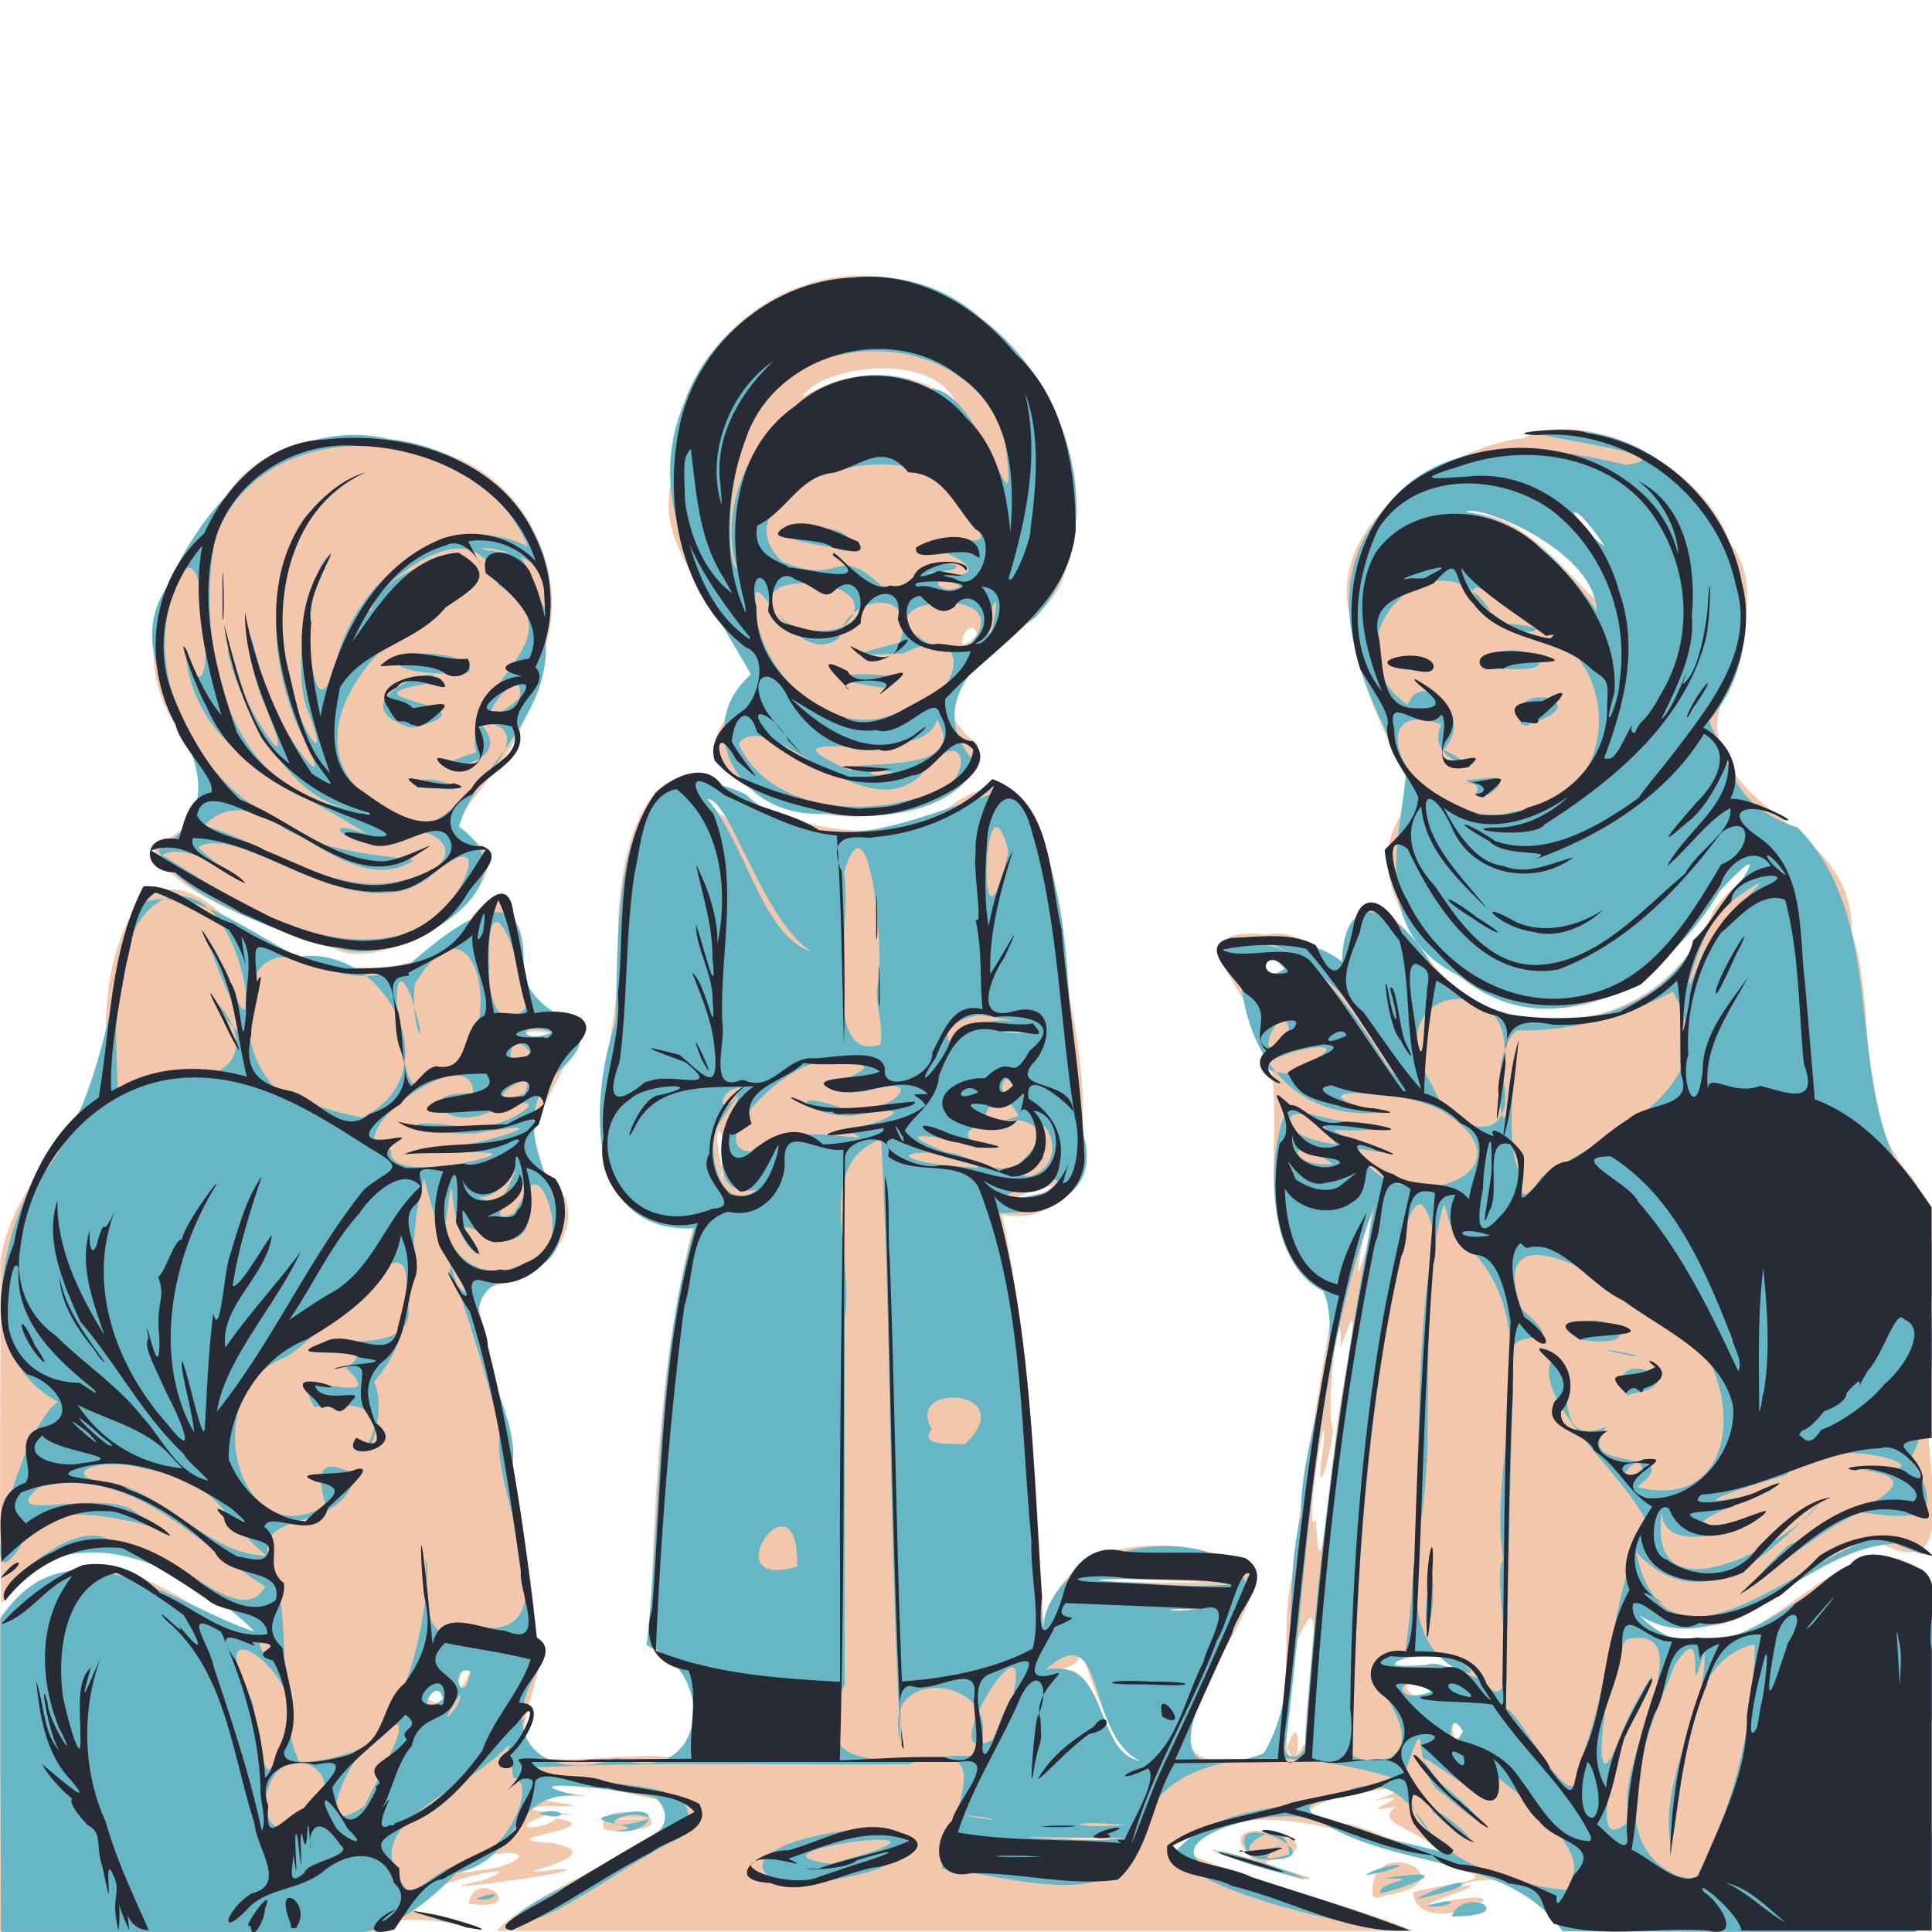 <svg xmlns="http://www.w3.org/2000/svg" viewBox="0 0 52.917 52.916" height="199.997" width="200"><path d="M-1541.797 1286.863v-4.295c1.754-2.24 4.142-1.287 5.965.198 1.435.725 1.526-.367-.06-.508-1.664-1.533-4.402-2.331-5.879-.048-.063-3.124-.01-6.248-.027-9.372.324-2.43 2.829-3.944 2.885-6.353 0-2.193.935-5.42 3.405-2.966 1.93 1.299 5.196 2.123 6.684-.221 2.062-1.784.432 3.806 2.96 2.817-.113 1.638-2.681 3.63-.455 4.948.517 1.81-1.9 2.467-2.488 2.582a62.165 62.165 0 0 1 1.704 9.475c.304.897-.402 1.803-.357 2.805-.352.967 2.816.304 3.92.479 1.194-.096.896-2.821-.476-2.989.136-3.829.238-7.801 1.202-11.567-4.224-.048-1.843-5.104-2.053-7.646-.107-1.74.5-5.933 2.994-4.277 1.808 1.006 4.012 1.591 5.946.548 2.945-2.39 3.186 3.103 3.411 5.095.45 2.221 1.019 6.447-1.844 5.981.776 3.765.944 7.612 1.151 11.442.28-2.907 4.012-2.713 5.799-1.728.02 1.595-2.848 4.45-1.461 5.149 3.24.93 1.871-3.113 2.494-5.08.222-2.52.736-5.04 1.099-7.513-2.763-1.484-.948-4.987-2.008-7.283-.378-1.073-2.327-2.937.198-2.663 1.34-.331 2.154 2.114 2.302-.284 1.201-1.733 2.286 2.48 4.1 2.378 2.318.776 4.766-.371 5.734-2.565.21-.827 2.539-1.914.752-1.518-1.296 2.192-3.334 4.762-6.25 3.798-2.204-.632-4.619-3.618-2.583-5.551-.74-1.628-1.583-3.051-1.786-4.88-.817-3.101 3.524-4.922 4.74-4.967 1.562-.922 4.944.715 5.64 2.836 1.39 1.776-.667 4.3-.286 5.387.439 2.187 3.676 2.512 3.639 5.306.73 2.184.012 4.976 1.662 6.714 1.04 1.706.249 3.978.502 5.927-.402 1.523 1.08 5.403-1.43 4.064-2.07.18-3.258 2.812-5.556 2.237-.735-.5-1.857-.663-.524.205 2.727 1.34 4.223-2.311 6.64-1.988 1.594.44.617 2.471.866 3.717v6.467c-3.382-.038-6.765.077-10.145-.058-.57-.95-1.627-1.696-2.834-1.137 1.584-.285-2.134.797-.143.367 2.415-.436-.955 1.17-1.055-.224 1.359-.359 2.706-.269.627-.838-2.332-.783-4.893-1.904-7.201-.405 2.087.988 4.444 1.425 6.602 2.303h-25.128c1.279-1.359 4.887-2.307 4.91-3.538-1.154-.072-3.107-.854-3.796-.421 1.044.3 2.165.27.433.265-1.372.1 1.904.306-.177.27-1.57.162 2.133.244-.01.245-1.198.444-.08.424.283.1 1.625.261-2.147.58-.131.665 1.955.377-1.969.988.174.724 1.48-.027-4.483.785-2.09.311 2.245-.83-4.292.64-.986 1.014 2.552.874-1.373-.58-1.96.441-3.403-.156-6.837-.029-10.253-.07 0-1.435.01-2.872.01-4.306zm13.048 2.65c1.242-.121 1.722-.69.201-.402-.193.244-1.122.6-.2.401zm26.337-.521c-.514-.634-1.84-.772-1.135-1.248-1.511.328.952-.465-.624-.147 2.544-.86-4.275.26-.683.641.698.17 1.95.802 2.442.754zm-9.278-.363c-2.447-.017 1.322.09 0 0zm-1.756-.07c-1.413-.038-.517.079.316.022zm2.875-2.042c-.982-.533-1.702-3.4-1.693-3.255.473 1.188-2.406.587-.134.786.736.294 1.05 2.703 1.827 2.469zm4.511-.505c-.037-1.153.697-5.08-.28-2.634.036.365-.683 4.274.28 2.634zm-.483.12c.418-1.312.345 1.106 0 0zm4.802-.425c-.343-.864-.384.683 0 0zm-27.884-1.083c-1.169-.176 0 .715 0 0zm26.99-.024c-.993-.618-.705.385.028.091zm-26.286-.561c-.336-.321-.522 1.193 0 0zm27.372-.038c-.824-.807-3.788 0-1.16-.129.164-.179 1.206.38 1.16.129zm-7.493-1.639c-1.993-.044.269.104 0 0zm-.634-.779c-1.008-.085-3.565-.054-1.146.023.72.03 3.16.02 1.146-.023zm4.442-3.852c.036-.919.958-4.901.146-2.529.04-1.946-.454 1.65-.207 2.224-.105 1.01-.538 2.191-.259.405.116-1.673-.572 2.706-.209 2.066.105 2.643.42-1.67.53-2.166zm.89-5.37c.366-2.651-.76 2.56 0-.001zm-8.927-1.402c1.235-.64-2.109.554 0 0zm-8.698-.567c.079-1.449-.414-1.516-.06-.13l-.031.315zm-4.722-3.802c-.965-.245-1.003.278 0 0zm12.899-.064c-1.22-.033-.205.074.329.026zm7.167-1.72c-.91-.88-.656.55 0 0zm.887-.144c-.99-.836-.46-.132.166.174zm-1.627-.354c1-.342-2.2.038.013.066l.035-.022zm-14.435-3.492c-.59-1.077-1.433-1.416-.272-.224.246.027.489.888.272.224zm23.651-6.163c-.308-1.367-3.537-2.893-3.678-2.303 1.624-.219 2.95 1.677 3.678 2.303zm.303-1.41c-.53-.872-1.532-1.613-.39-.375l.185.28zm-31.128 37.177c.185-1.083 1.78.237 0 0zm24.764-.205c-.153-1.864 2.833-.421.321-.02l-.198.071zm-1.927-.464c-1.21-.299-4.046-1.261-1.36-.556-1.557-1.508 3.018-.446.37.068-.177.118 1.85.513.99.488zm-19.13-1.375c-.302-1.013 2.829-.058.352.069zm.787-.267c1.333-.086-1.977.01 0 0zm-8.16-23.855c-1.638-.597-4.484-1.348-4.997-2.847 1.498-.362 1.814-2.17.562-3.374-1.307-2.224.082-4.446 1.468-6.185 1.324-2.02 4.258-1.871 6.233-1.06 2.244.887 3.38 3.72 2.225 5.876 0 1.745-1.463 3.03-2.308 4.363 3.06.764-1.642 4.126-3.182 3.227zm13.91-3.62c-1.653-.072-5.171-1.489-2.534-3.196.355-2.115-2.839-3.54-2.125-6.11-.182-3.066 2.618-5.824 5.692-5.475 3.64.376 6.301 4.65 5.057 8.088-.37 1.845-4.735 3.044-2.386 4.71.218 1.68-2.546 2.071-3.704 1.983zm3.687-4.969c-.197-.727-.832.845 0 0zm-.555-6.302c-.604-1.524-3.792-1.063-4.244-.193 1.319-.864 3.125-.862 4.244.193z" style="fill:#f3c7ab;stroke-width:1" transform="translate(1541.807 -1238.277)"/><path d="M-1541.797 1286.886v-4.272c1.857-2.856 4.874-.307 6.96.351-1.195-1.234-4.303-3.206-6.296-1.51-1.62 1.538 1.25-2.08 2.503-.866 1.367-.212 3.356 2.456 4.087 1.142-1.905-1.181-3.716-3.397-6.21-2.711-1.282 1.113 2.18-.185 2.838.855 1.945.966-2.743-1.237-3.327.752-1.306 1.96-.062-3.227 1.024-3.955-2.082-1.118-1.731-3.808-.813-5.767 2.037-2.136 2.15-5.23 2.995-7.869 2.48-.887 4.7 3.05 7.421 1.677 1.23-1.093 3.301-2.696 3.137.138.27 1.585 2.663 1.243.946 2.794-2.2 1.946 2.118 4.75-1.306 5.637-2.116.571.336 3.444.07 5.11.237 1.88.705 3.83.674 5.678-1.127 1.803.187 3.067 2.2 2.36 2.36.852 2.828-2.292.797-3.092.418-3.807.239-7.71 1.312-11.422-3.084.175-2.842-3.632-2.165-5.634.117-2.338-.288-8.043 3.564-6.25 2.33 2.112 4.803.462 7.211-.125 2.06 2.31 1.416 6.27 1.98 9.256.662 1.853-.954 2.371-2.332 2.341 1.076 3.673 1.01 7.614 1.287 11.426.112-2.566 5.192-3.1 5.649-1.049-.537 1.712-3.545 5.762.392 4.425 1.103-1.8.476-4.4 1.028-6.531-.05-1.986 1.239-4.608.611-6.135-1.727-.845-1.484-4.186-.966-5.014.894.32 3.74.692 1.255.599.435.404 2.22.778.673.508.748 2.07 5.08.768 2.382-.965-.974-.714-4.7-.757-1.742-.019-2.386.219-3.64-1.499-3.867-3.597-1.67-1.768 1.958-1.306 2.773-.527.07-2.453 1.973-1.096 2.519.256 2.083 2.078 5.953 1.74 7.276-1.003.765-.809 2.336-3.087.547-1.191-1.424 2.457-4.548 4.438-7.127 2.322-2.43-1.195-1.652-3.585-1.456-5.567-1.075-2.176-2.541-4.911-.654-7.134 1.524-2.196 4.421-1.847 6.672-1.297 2.232-.315-4.941-1.012-1.547-.935 3.716.04 6.32 5.021 3.825 7.947.682 1.538.745 2.34 2.427 2.92 2.811 2.87.896 7.67 3.646 10.593-.166 2.212.43 4.747-.544 6.685 1.094 1.775-.01 1.667-1.365 1.477-1.015.329-4.171 3.057-2.03.93 1.894-.99 4.262-1.843 1.962-2.1 3.21.171-1.123-1.207-1.97.146-.85.239-3.213.998-1.056.573 2.603-.75-3.33 1.124-.397.746 2.015-.59-1.979 1.357-1.957-.327-.497 3.133 3.534.846 4.311-.213-1.351 1.371-3.223 3.26-5.03 1.33.868 4.01 4.583.03 6.687-.413.958.07 2.001.898.438.19-2.481.056-4.67 3.415-7.036 1.958 2.187 2.204 4.505-1.099 6.678-1.558 2.64.998.782 4.915 1.317 7.178.046 1.616.517 3.688-1.677 3.065l-8.412-.03c-1.517-2.12-4.536-1.683-6.584-2.98-1.413-.67-5.58.814-2.286 1.446 1.083.383 4.37 1.167 4.026 1.518-1.898-.376-4.786-1.008-5.847-2.063 1.442-1.78 4.194-1.045 6.01-2.13-1.669-.53-5.662-1.224-6.787 1.148-.211 2.824-3.718 1.506-5.53 1.346.077-1.29 1.767-3.737-.926-2.859-3.431.034-6.865-.082-10.293.093 1.08.724 5.317-.01 4.014 1.94-1.315.576-3.98 2.713-4.517 2.19.94-1.05 5.227-1.978 3.868-3.309-1.015-.257-4.176-.55-2.188-.066-1.86-.03-1.492 1.756-3.252 2.125-1.032 1.073-2.226 1.928-3.767 1.621h-8.713c-.01-1.435-.013-2.873-.02-4.307zm43.072 2.76c.387-1.095-2.664-3.071-2.074-2.713.217 1.665-3.256-1.915-1.536.204 1 .76 1.545 1.578.088.295-.979-.52-.365-2.692-1.03-.732-.11 2.35 2.711 3.187 4.397 3.348zm-3.187-1.2c-1.44-1.105-.242-.525.38.19zm-27.526.968c1.52-.134 2.41-2.362 1.677-2.452.012-.676-.43-.661.323-1.64-.514 1.909-5.064 2.552-3.192 4.746.459-.1.762-.494 1.192-.654zm34.096.281c1.04-1.962 1.56-4.18 1.601-6.38-2.089.459-1.868 3.703-2.3 5.531-.35-1.852 1.006-3.708.919-5.33-.576 1.906.169-1.16-.811.362-.666 1.656-2.13 4.824.08 5.776l.27.06zm-7.001-.703c-.745-1.39-1.508-2.375-3.064-1.423-2.013.345 2.194 1.18 3.064 1.423zm5.13-1.179c-.291-1.37 2.128-5.099-.046-4.634-.605.773-1.107 5.248-.117 2.534.328-.876 1.383-2.52.45-.65-.497.751-1.492 4.115-.333 3.156l.046-.406zm-13.774.802c-.886.01-4.24-.072-1.728.038.575.026 1.156.05 1.728-.038zm-22.828-.62c2.143-.63-.134-2.514-.671-.656-.136.462.107 1.46.671.655zm22.865.271c-1.737-.16-1.644.106 0 0zm-20.877-.524c.497-1.004 1.869-3.396 0-1.56-.454.404-1.477 2.583 0 1.56zm17.007.315c-1.624-.202.986.21 0 0zm16.349-1.684c.795-2.108.834-4.487 1.744-6.46-.73-1.4-3.192-3.361-2.546-4.457.675.415-.098 2.536 1.461 1.903-1.01 1.374 2.375.472.847 1.646 3.481.886 2.832-4.742-.076-4.943-.886-.987-4.09-2.638-3.087.07 1.597 1.403-.744.129-.223 1.663-.097 3.09-.16 6.181-.208 9.272.542.244 2.031 3.67 2.088 1.306zm1.177-10.007c-.53-1.238 2.077-.24.182.088l-.136.045zm.184-.953c-1.825-.382.703.046 0 0zm-1.649-.587c.407-1.045 2.503.405.37.163l-.135-.018zm-35.457 11.425c1.706-1.422-2.4-4.635-.692-1.391.126.306.305 2.948.692 1.39zm23.645.265c-1.548-.771-.897-4.017-2.6-2.506 1.785-.365 1.276 2.23 2.6 2.506zm-21.449-.29c1.714-1.022 2.046-5.033 1.867-5.252.028 1.057-.118 2.569 1.238 1.848 3.053.554.485-3.697.803-5.31-.466-2.19-1.756-5.577-2.073-6.962-.58 1.877.029 4.051-1.38 5.567.408.888-.295 2.375-.15 1.673.684-1.247-1.035-1.049-1.473-.97-.88-1.31 2.161.157.87-1.065-1.284.62 1.685-.65-.668-.442-.328-.67 2.885.351 2.302-1.525.233-2.675-2.215 1.242-3.432 1.72-2.318 1.019-1.142 5.432 1.226 4.004-.222-.845-.253-1.386.814-.846-.423 1.865-3.26.654-2.149 2.875.37 1.613.033 3.833.611 4.985.548.034 1.077-.151 1.594-.3zm16.925.148c1.15-2.108-2.702-2.682-2.043-.397-.323-5.485-.246-11.001-.532-16.496-1.898.684-.714 3.24-1 4.87v10.051c-1.314 2.922 2.012 1.852 3.575 1.972zm11.335.06c1.348-.79-1.752-2.913.442-2.92.55-3.79.13-7.652.796-11.424-.642-2.659-1.174 1.907-1.342 2.784-.613 3.796-.841 7.644-.892 11.486.293.201.678.108.996.074zm-10.31-1.697c.639-2.61-2.323 2.138-.55 1.188.18-.397.307-.82.55-1.188zm8.009 1.36c.307-4.974.985-9.92 1.903-14.817-1.745 4.711-1.8 9.813-2.435 14.74-.146.456.448.502.532.077zm4.325-.396c-.465-.816-.414.847 0 0zm-27.53-.74c.35-.928-.79 1.13 0 0zm-.41-.143c-.142-.782-.888.663 0 0zm29.046-3.816c-.457-2.716 1.207-6.172-.786-8.387-1.055-.494-.644-2.42-1.053-.47-.323 1.908-.179 5.516-.268 6.283-.057 2.094-1.182 5.098 1.453 5.819 1.358 1.667.258-2.983.654-3.245zm-2.085.93c.059-2.563.351.962-.036.81v-.324l.033-.486zm.097 2.683c-.855-.717-1.196.43 0 0zm-26.303-.566c-.64-.188-.192 1.129 0 0zm27.285-.133c-.961-.778-3.319.249-.924-.058.081-.096 1.432.534.924.058zm-32.758-.534c-.554-.75-.214.657 0 0zm25.353-1.02c-.738-.063-1.178.096 0 0zm.983-.697c-1.086-.21-5.787-.167-2.477-.026.824.053 1.654.12 2.477.026zm-11.912-.482c.041-2.79-2.395.71 0 0zm-14.542-.298c-1.35-1.133-1.182-1.995-3.374-2.386-1.211-.376-2.627.236-.607.456 1.435.467 2.56 1.927 3.981 1.93zm37.682-2.37c-.097-.64-1.043.794 0 0zm-18.551-.68c1.588-1.51-1.689-1.73-.899-.411-.42.503.702.376.899.41zm-13.677-4.156c-.356-1.27-.755-.502 0 0zm1.403-.715c2.134-.101.094-4.217.27-1.06-.555 1.068-2.561-1.063-1.24.748-1.102-.346-.63-3.313-.976-.883.06.943 1.066 1.605 1.946 1.195zm-.068-1.466c1.243-2.06-1.32.638 0 0zm28.132-.987c1.752-1.13 5.18-2.418 3.6-5.07-1.368.71-2.848 1.093-4.265 1.06-.877.595-.317 4.002-.2 1.44.426-2.21-.352 2.01.388 2.586-.21.858.31.303.477-.017zm-28.371.432c.796-1.734-.271.872-1.09-.096.268.214.88.57 1.09.096zm14.785 0c1.575-1.064-3.235.736 0 0zm-7.889-.077c-2.42.37.7-4.512-1.135-1.674-.221.673.094 2.36 1.135 1.674zm7.512-.382c1.366-.541-.231-2.497.335-.495-.711.82-2.186.278-.412.506zm-15.677-.33c2.391-.49-.617-.239-1.143-.359 1.116.054 4.566-1 1.67-.488-1.074.135-2.777-.442-.646-.2 1.142.423 3.363-1.235.922-.363-1.199.525-2.111-.602-.419-.52-.01-1.656-4.018 1.39-2.252 1.544-.07.7 1.444.436 1.868.385zm14.219.11c-.711-.667-3.18-.4-1.052-.086l.555.051zm1.17-.164c1.766-1.681-2.067-1.186-1.367-.597 2.469.68-3.502-.796-.677.331.668.062 1.396.77 2.044.266zm8.538.06c-1.302-.954-1.243.12 0 0zm-15.94-.344c1.198-1.007 3.985.02 2.585-.598 1.08-.156 2.203-.774.288-.393-1.14.121-2.12-.778-.434-.226 1.203.445 2.71-1.042.66-.42-2.494.093 1.346-.76-.525-.784-1.2-.614-4.022 2.318-2.574 2.421zm16.035-.193c-.907-1.71-2.41-.33 0 0zm4.524-2.002c.748-2.894-3.654-2.497-1.892.39.567 1.438 2.476 1.7 1.892-.39zm-31.212 1.263c2.56-1.223.566-4.928-1.903-4.37-1.891-.38-1.55 4.022.617 4.027.42.148.851.254 1.286.343zm17.978-.049c-.465-1.107-1.716.618-.03.021zm-7.6-.784c-.843.141-.442 1.055 0 0zm-5.926.183c.508-.962-1.538.485 0 0zm-9.876-.621c1.723.576 2.706-.661 1.344-1.983-.635-1.04 1.438 2.493.474-.053-.595-1.25-.857-2.297-.03-.494.998 3.06.461-3.256-1.902-2.12-1.4.89-1.207 3.623-1.146 5.081.457.12.884-.24 1.26-.431zm23.258.404c-.332-.617-.447.62 0 0zm10.495-.284c-.572-1.888-3.63-4.391-4.366-3.53 2.291-.635 3.968 3.371 4.366 3.533zm-26.76.078c2.691.043 1.78-5.807-.124-2.565-.109 1.4.474 2.024-.11.282-.783-1.758-.17 3.382.234 2.283zm23.754-.132c3.339-1.512-2.208-.213 0 0zm-11.192-2.448c.199-.877-.233-5.424-.928-3.035.262 1.288-.708 5.214.997 4.696.117-.563-.169-1.1-.07-1.661zm-9.516 1.886c-.539-.832-.886.747 0 0zm20.782-.61c-.17-1.147-1.191 1.455 0 0zm-9.3.297c.589-1.016 3.23-.278.937-.72-.316-.038-1.214.287-.937.72zm-10.871-.258c-1.062-.338-.883.395 0 0zm12.88-.016c-1.69.013 1.269.075 0 0zm-13.613-.655c-.035-1.208-1.104-3.954-1.008-1.083-.044.559.2 1.923 1.008 1.083zm32.22-1.429c.507-1.174 2.915-2.98.535-1.3-.559.542-1.37 3.47-.536 1.3zm-11.44.362c-.784-.963-.749.574 0 0zm-12.967-.475c-1.328-.84-2.235-4.22-2.842-4.167 1.042 1.19 1.531 3.775 2.842 4.167zm5.405-2.75c-.687-2.548-.87 3.397-.08.36zm13.785-1.07c3.475-.21 3.002-5.394-.406-5.134-1.282-3.01-4.978.384-2.446 2.207.366-1.032 1.895.27.982 1.228 1.409.664-.58.329-.053-.694-2.211-.78-.974 2.186.565 2.278.419.195.916.277 1.358.116zm-1.012-.48c.42-.439-1.05-.321.491-.46.577.01-.256.738-.491.46zm1.296-2.019c-.398-1.143 2.22-.529.2.094-.018.1-.339.016-.2-.094zm-3.224-1.395c-1.416-.735 2.223.114 0 0zm2.07-.156c.901-.973 2.78.29.685.129-.198-.074-.554.143-.686-.129zm.882-1.421c-.954-1.081-1.702-.734-.277.22.687.561 1.53.313.277-.22zm2.315-.03c-.019-1.703-3.359-2.968-3.565-2.71 1.543.224 2.712 1.5 3.565 2.71zm.228-1.765c-1.066-1.603-1.172-.841 0 0zm-31.798 37.668c-1.866-.713 2.173.582.185-.033zm27.595-.149c.374-.882 1.958.013 0 0zm-.672-.273c.853-.334.863.05 0 0zm-26.045-.207c.883-.348.468.138 0 0zm25.735.01c1.49-.788 1.94-.374 0 0zm-.964-.19c-.066-.298 1.337-.378.086-.384 2.789-.418-.533.61-.086.383zm-16.284-.145c-3.055-1.345 5.934-2.499 2.556-.507-.826.284-1.699.37-2.556.507zm1.927-.835c3.328-.98-3.507-.127-.665.2l.333-.103zm11.637.447c-1.156-.25-2.765-.976-.724-.328.505.11 2.266.773.724.328zm2.307.07c.4-.315 1.58-.398.473-.095zm-3.18-.555c-.901-1.528 2.875.274.246.109l-.128-.056zm1.097-.03c-.129-1.509-2.282.553-.184-.259-.564.342-.623.518.184.26zm-18.436-.635c1.213-.136-1.529-.264.142-.474 1.25-.282.756.6-.142.474zm.949-.325c-.729-.396-1.676.411-.331.076zm-3.064-.146c.673-.245.907.257 0 0zm-5.425-23.688c-1.689-.422-4.537-1.47-4.997-2.706 3.086-2.03-1.58-4.67.274-7.27.997-2.362 3.29-4.652 6.06-3.98 2.527.24 5.048 2.642 4.246 5.32.308 2.232-1.936 3.731-2.35 5.292 2.284 1.623-1.708 3.853-3.233 3.344zm1.449-.338c1.413.232 3.255-3.58.975-1.63-1.993 1.565-5.193-1.559-6.336-.807 1.892 1.681-.02-.321-.984.207 1.833 1.13 4.024 2.676 6.345 2.23zm.529-1.615c1.935-.55.25-1.911-.874-.904-.99.04-1.776-.827-.36-.26-1.968-1.321-4.791-2.176-5.003-5.037.944 2.978.626-4.663-.36-1.503-.75 2.247.666 4.93 2.657 6.01.888 1.09 4.19 1.148 3.927 1.243-1.998 1.207-4.128-2.6-5.706-.978 1.863.56 3.671 2.116 5.719 1.43zm.646-1.584c.728-.441 3.128-2.608 1.166-2.653 1.312 1.297-2.274 1.448-.085.812-.465-1.842 2.961-3.08.61-4.587-.772-2.693-4.196.966-3.488.692.401-1.5 4.15-2 2.197-.193-2.35.887-4.81 4.29-1.567 5.74.351.191.771.297 1.167.19zm-.6-.939c.136-.489 2.116.327.468.05zm-.268-1.634c-1.924-.707 1.433-1.89.667-1.16-2.765.443 2.043.551-.356 1.194l-.186.017zm1.067-1.43c-1.9-.028-1.553-.757.068-.49.655.137 1.068.617-.068.49zm-2.49 3.698c-2.155-.122-3.612-4.3-3.412-4.402.06 1.132 2.193 4.406.988 1.553-.454-.973-.741-3.318-.155-1.07.024 1.156 2.478 4.388 1.123 1.803-1.064-2.3-1.055-5.887 1.629-7.011-2.077 1.146-2.47 3.56-1.877 5.687.063 1.034 1.24 2.732.432.685-.444-1.232.175-4.034.616-4.157-.939.886-.462 5.686.25 2.664.641-2.176 3.08-4 5.19-2.925-1.357-3.379-7.22-3.886-8.563-.236-.535 2.833.273 7.08 3.778 7.41zm-3.577-5.822c.034-1.83.016 1.87 0 0zm8.13 2.81c.232-1.39-1.874 1.533 0 0zm.7-2.62c.643-1.774-3.486-1.578-.841-1.362.372-.01.873 2.005.842 1.361zm7.733 5.764c-2.43.212-3.75-2.38-2.087-3.806-1.316-2.256-2.997-4.752-1.82-7.453 1.091-3.175 5.598-4.643 8.15-2.265 2.389 1.766 3.631 5.799 1.45 8.16-1.417.913-3.142 2.39-1.608 4.005-.618 1.382-2.763 1.568-4.085 1.36zm2.406-.413c1.719-.032 1.574-2.435.144-.624-1.622 1.507-4.158-1.957-4.98-.87.785 1.753 3.21 1.994 4.836 1.494zm-1.713-.728c-.462-.43 3.353.229 2.306-1.434-.26 1.45-5.438.031-2.306 1.434zm1.102.01c-.957-.141-.658.24 0 0zm.172-1.65c1.745-.175 2.18-2.615.104-1.598-1.522.062-1.378.036-.084-.298.522-1.585-1.473-1.29-1.67-.122-1.37 1.04-2.63-3.012-2.214-.343.38 1.597 2.185 3.166 3.864 2.36zm-.379-.651c-2.038-.278-1.085-.5.402-.301zm2.338-1.21c1.544-1.839-3.823-1.17-.864.108l.431.06zm.587-.386c.421-1.986-.5.615-.043.053zm-4.059-.1c1.559-1.462-3.57-1.657-1.516-.063.465.221 1.037.275 1.516.064zm-2.922-1.573c-.905-2.888 2.374-6.48 5.287-4.929 1.436-.01 2.46 4.66 2.053 1.482-.757-3.092-5.65-3.403-6.923-.527-.687.994-.751 3.87-.417 3.974zm6.126.477c-1.012-.501-.641.372 0 0zm-1.376-.183c.877-.776 2.126-.242.389-.184 2.212.318.879-.61-.094-.713 1.19-.503 2.373.426 1.037-1.152-1.132-2.393-6.832-.42-4.867 1.549 1.659.732 1.468-.525 2.724.67a.85.85 0 0 0 .812-.17zm-2.209-.889c-3.23-.477 1.281-.96.41.114l-.41-.113z" style="fill:#66b6c6;stroke-width:1" transform="translate(1541.807 -1238.277)"/><path d="M-1538.569 1291.12c-.242-1.015.165-.966-.213-1.638-.174-.097.129 1.59-.217-.064-.215-.652.033-.912-.416-1.162-.136-.137-.599-.674-.381-.73.088.172-.616-.464-.848-.914-.105-.12 1.662 1.462.756.396-.675-.715-.828-1.756-.93-2.696.225.638.196 1.504.684 1.962-.315-.27-.63-2.308-.368-1.355.02.535.933 1.891.315.69-.55-1.348-.587-2.991.365-4.17-.75.29-1.21 1.12-1.953 1.323.547-.61 1.39-1.274 2.238-1.619.826-.123 1.559.17 2.118.77.97.403 1.819 1.28 2.94 1.124-.05-.71-1.198-.52-1.67-.964a20.909 20.909 0 0 0-2.308-1.393c-1.275-.136-2.441.452-3.208 1.44-.265-.35.81-1.136 1.313-1.333 1.373-.839 2.938-.051 4.054.853.556.39 1.41.946 2.044.462.222-.942-1.286-.542-1.672-1.32-1.346-1.362-3.415-2.403-5.305-1.624-.388.458-.01.648.126.848 1.128-.888 2.66-.606 3.77.148.76.623-1.047-.566-1.535-.482-1.141-.1-2.139.608-2.905 1.384.06-.783-.3-1.841.662-2.164.297-.336-.416-1.32.509-1.532 1.04-.258.257-1.277-.458-1.438-.99-.903-.82-2.445-.363-3.583.277-1.545.983-3.102 2.322-3.999.33-1.93.302-4.01 1.224-5.784.909-.09 1.602.776 2.454 1.015a8.73 8.73 0 0 0 3.1 1.235c1.19 0 2.608-.027 3.298-1.163.337-.49 1.132-1.51 1.284-.363.21.912.336 1.846.576 2.75.788-.157 2.043.07 1.049.982-.6.622-.703 1.337-.937 2.076-.807.604-.216 1.124.463 1.48.82 1.248-.436 3.252-1.978 2.792-.793-.236.15 1.237.12 1.785.67 2.619 1.038 5.303 1.347 7.985.715.424-.397 1.226-.487 1.79.86-.025.139 1.104-.25 1.439.435.536-.795.419-.093-.092.513-.337.993-1.758.29-.786-.937.895-1.65 2.222-2.938 2.744-.97.503-1.015.559-.289 1.223-.01 1.078.674.436 1.22.116.614-.452 1.513-.666 1.987-1.197-.116-.58.952-1.487.148-1.365-1.291.966.359-.09-.076-.486-.173-.204 1.41.069 1.92-.046.935-.01 1.869-.015 2.803-.023-.075-.774.198-1.793-.084-2.42-.934-.127-1.248-.803-.993-1.672.27-3.535.23-7.175 1.251-10.583-1.386.369-2.874-.903-2.582-2.343-.134-1.34.496-2.584.396-3.93.19-1.837-.088-3.934 1.03-5.507.466-.44 1.382-.897 1.834-.174.769.609 1.829.663 2.64 1.195 1.686.203 3.549-.152 4.747-1.398 1.655.602 1.556 2.67 1.897 4.11.178 2.046.542 4.094.622 6.138.127 1.246-1.598 2.215-2.465 1.175 1.014 3.547 1.062 7.322 1.309 10.997-.157 1.335.222 1.048.57-.047.171-.783.809-1.461 1.666-1.217 1.095.097 2.306-.075 3.333.182.85.547-.228 1.378-.36 2.056-.538 1.144-1.054 2.315-1.56 3.461.937-.01 1.872-.013 2.808-.02.403-4.243.745-8.514 1.679-12.681-1.723-.495-1.919-2.693-1.629-4.178.632-.496-.664-1.914.29-1.045.35-.033.686.639 1.436.457.51-.034 2.19.297.793.215-.61-.109-2.144-.259-.813.161.458.075 2.2.775.986.42-1.245-.558-.15.508.428.638.608.443 1.6.068 2.066.694.088-.72.725-1.712-.227-2.086-.904-.986-2.376-.573-3.53-1.042-.851.104.752.647 1.146.627 1.303.23-.546.11-.957-.069-.884-.21-1.107-.322-1.393-.898.228-.263 1.904-.712.98-.783-.453.077-2.014.33-1.361.91.685.447-.89-.133-.206-.734-.498-.485.305-1.027-.604-1.594-.265-.429-1.326-1.3-.346-1.498.745-.02 1.642-.174 2.31.208.567 1.334.803.48 1.02-.498.202-1.17 1.003-.635 1.33.156.808.94 1.69 1.875 2.91 2.228a8.76 8.76 0 0 0 3.054-.062c.713-.406 1.82-.97 2.014-1.965.692-.584 1.045-1.877 2.134-2.029-.414-.646-1.226-.08-1.384.517-.663.99-1.258 1.893-2.178 2.718-1.279.617-2.776.8-4.1.239-.738-.239-1.253-.903-1.768-1.405-.614-.66-1.059-1.6-1.153-2.512.367-.39.857-.772.925-1.434-.23-.584-.873-1.165-.861-1.94.146-.29-.386-1.001-.731-1.58-.64-1.975-.01-4.543 2.011-5.476 1.723-.922 4.003-.751 5.511.49a3.393 3.393 0 0 1 1.185 1.844c-.02-.809-.609-1.7-1.137-2.03 1.359.646 1.634 2.354 1.51 3.722.093.991-.454 2.02-.835 2.818.335-.216.942-2 .579-.951.416-.28.613-1.387.687-2.047.082-1.592.111.172-.054.823-.588 2.256-2.525 3.863-4.41 5.06-.285.414-2.41.136-1.41.083.775.026 1.517-.319 2.067-.852-.986.704-2.38 1.14-3.425.307.273.495.8 1.506 1.646 1.601.646.262 1.29-.073 1.916-.24-1.077.804-2.728.503-3.308-.754-.405-.966-1-1.263-.617-.03.339.852 1.005 1.49 1.564 2.199-.79-.796-1.709-1.621-1.812-2.809-.559.698-.194 1.58.362 2.164.645.95 1.437 2.165 2.758 2.182 1.68-.039 2.896-1.49 4.108-2.501.311-.624 1.32-1.168 1.24-1.795-.603.31-1.152 1.098-1.734 1.589.523-.989 1.795-1.702 1.672-2.919-.126.343-.56 1.33-1.146 1.739-1.02.911-.175-.036.265-.551.53-.511 1.05-1.394.222-1.896-1.029 1.69-2.844 2.812-4.672 3.454.767-.323-.788-.033-1.208-.515-1.107-.613-.723-.597.161-.001 1.377.479 2.827-.397 3.93-1.184.266-.4.675-.834 1.259-1.626.902-1.19 1.893-2.61 1.404-4.18-.505-2.476-2.928-4.338-5.456-4.129-1.167-.04.976-.263 1.384-.053 2.102.305 3.863 2.016 4.237 4.106.366 1.408-.197 2.906-1.061 3.96.692.36 1.12 1.223.739 1.953.482-.069 2.05.723 1.462.565-.689-.484-1.841-.37-.766.424 1.376.877 1.175 2.62 1.35 4.032.09 1.07.183 2.138.269 3.207 1.395.512 2.399 1.757 3.202 2.96v6.314c-1.478.157-.39.284-.24 1.076-.16.761.731 1.482-.483.945-1.888-.441-3.1 1.426-4.544 2.27 1.292-1.212 2.812-2.928 4.766-2.548.465-.377-1.022-1.042-1.584-.857-.784-.077 1.096-.283 1.431.088.892.568-.101-.921-.732-.693-1.723.07-3.197 1.167-4.918 1.27-.54.434 1.202.109 1.544-.091 1.333-.594.07.192-.594.366-.512.31-2.016.067-.807.518.412.264 2.041-.667 1.524-.216-.736.606-2.108.92-2.554-.186-.41-.322-.663 1.213-.07 1.388.788.557 1.911.535 2.487-.315.547-.57 1.305-1.303 2.019-1.386-1.023.406-1.643 1.36-2.408 2.056-.982.463-2.688.303-2.806-1.034-.363.732-.097 1.495.614 1.88-.347-.257-1.023-.574.097.218 1.558.467 3.132-.4 4.181-1.518.914-.596 2.275-.887 3.108 0-.478-.066-1.284-.657-1.997-.348-.89.227-1.507.896-2.191 1.44-.715.373-1.378.908-2.212.744-.734.459-1.427-.696-1.81-.528-.126.758 1.11 1.042 1.742.93.986.08 2.16-.27 2.693-.927.588-.365.945-.819 1.507-1.068.467-.569 1.388-.133 1.933.113.655.353.144 1.506.306 2.219v7.686h-5.211c-.062-.463-1.345-1.518-1.023-1.046.323.167 1.13 1.279.1 1.048-1.397-.11-2.875.23-4.215-.19-.475-.514-.1-.99-1.228-1.098-.668-.404-1.522-.188-2.09-.775-1.397-.125-2.698-.88-4.052-1.17-1.027.216-2.137.416-3.075.898.382.534 1.491.537 2.157.865 1.453.478 2.922.913 4.35 1.466-1.706.102-3.248-.835-4.88-1.22-.584-.342-1.872-.18-1.772-1.103.958-.726 2.285-.785 3.412-1.177 1.03-.247 2.111-.378 3.073-.821-.355-.719-1.542-.127-2.24-.305l-4.037.045c-.622.992-.687 2.41-1.558 3.188-1.293.192-2.681-.195-4.017-.176-1.008.228-1.105-.852-.528-1.44.119-.534 1.37-1.815.18-1.606h-11.699c.336.528 1.363.286 1.962.51.857.242 1.872.239 2.632.634.416.78-.861.954-1.31 1.331-1.3.651-2.52 1.577-3.827 2.134-.72-.096 1.061-.832 1.433-1.162 1.18-.716 2.362-1.427 3.579-2.08-.52-.594-1.614-.407-2.368-.658-.57.038-1.775-.575-2.002-.174-.048.574-.332 1.539-1.002 1.844-.528.265-1.49.813-1.534.832-.526.036-1.064 1.037-1.321 1.376-1.025.29-.4-.426.037-.538-1.104.764.725-.033-.04-.734-.274-.97-1.274-.876-1.924-.329-.642.52-1.444.446-2.014.958-.912.983-.692.128.026-.341 1.007-.233.128-1.261.091-1.909-.627-1.928-.784-4.21-2.443-5.59-.452-.573.78.723.32.1.735.914.725.687.182-.227-.6-.44-1.163-.832-1.844-1.158-1.404.326-1.633 2.132-1.468 3.355.035.282.536 2.217.48 1.127.01-.606-.134-1.537.29-1.881-.375 1.272-.088.51.264-.267-.51 1.377-.505 3.074.138 4.478.287 1.033.757 2.005 1.18 2.976-.778-.01-.634-1.237-.534 0-.463-.985-.185-.933-.292.027zm45.66-.19c-.48-.398-.983-.937-1.611-1.078.583.264 1.124.821 1.61 1.077zm-5.796-1.29c.835-.85-.498-.873-.936-1.473-.556-.468-.72-1.314-1.262-1.708.23.506.316 1.622-.552.9-.475-.342-1.25-1.17-1.442-1.281 1.2-.35-.773-.597-.503.41.423.956 1.145 1.666 1.985 2.259-.67-.173-1.42-1.369-1.688-1.304-.256.837.732 1.1 1.102 1.513-.151.388-.734-.284-1.073-.715-.334-.546.154-1.726-.901-1.034-.751.335-1.63.307-2.366.624 1.522.408 3.016.986 4.48 1.507.948.065 1.828.485 2.686.862-.04.638.419-.474.47-.56zm-2.57-1.432c-.632-.551-1.414-1.158-1.825-1.848.104-.16.812 1.009 1.273 1.253.073.095 1.267 1.064.551.595zm6.085 1.212c.565-1.341 1.255-2.661 1.23-4.149.094-.743.253-1.524.396-2.225-.877-.035-1.3.629-1.503 1.4-.613 1.487-.759 3.105-.993 4.682a13.842 13.842 0 0 1 1.35-5.827c-.833.275-.408.825-.603.028-.93-.134-.775 1.26-1.163 1.853-.484 1.19-.418 2.504-.642 3.755.562.271 1.315 1.047 1.825.718l.056-.127zm-38.27.143c.042-.277 1.381-.468.983-.746-.695-1.03-.913-.253-.822.102-.13-1.758-.035.67-.233-.409-.111-.118.079 1.883-.123.1-.179-.599.098 1.94-.13.378.064.273-.244 1.082.325.575zm19.805-.453c-1.41-.03-.915.06.199.025.42.01-.055-.014-.199-.025zm16.407-.622c-.014-1.833.64-3.552 1.24-5.25-.7.055-1.406-1.158-1.367.165-.103 1.285-1.178 2.591-.443 3.84.13-1.077.685-2.023 1.188-2.93.34-.337-.532 1.214-.691 1.577-.23.792-.303 1.643-.747 2.356.207.143.956 1.036.82.242zm-13.747.158c.213-.507.923-1.646.63-1.935-.695.36-.906.212-.124-.028.936-.637 1.14-1.917 1.644-2.885.108-.52.92-1.72-.038-1.457-1.246-.06-2.493-.106-3.74-.156-.475.636.827.173-.3.656-.241.583-1.134 1.655.08 1.262.223-.022-.69.564-.465 1.263.042.868 0 .364-.176 1.35-.162 1 0-1.035.085-1.387.448-.97-.085-1.53-.537-.373-.53 1.174-1.24 2.286-1.637 3.51 1.46.262 2.99.166 4.476.294-.269-.153.136-.05.102-.114zm-.815-.105c.276-.223 1.145-.302.312-.028.407.135-.575.15-.312.028zm-1.223-.256c1.23-.028.58.064-.292.026.097-.01.195-.017.292-.026zm-.32-1.327c.396-.652.944-1.022 1.507-1.391.334-.494.634.063-.123.2-.601.428-1.207 1.127-1.406 1.239l.023-.047zm3.384-1.663c-.234-1 .881.486 0 0zm-.465-.885c-1.429.022-1.054-.147.148-.073 1.179-.018 1.341.154.048.08h-.14zm.583 2.032a114.939 114.939 0 0 0 2.272-5.06c-.275-.206-.585 1.338-.897 1.826-.697 1.89-1.824 3.63-2.336 5.575.323-.778.588-1.589.961-2.341zm11.626 2.152c-.635-1.32-1.876-2.372-2.7-3.625-.519-.104-1.99-.052-1.99-.214 1.2-.111-1.089-.614-.581-.212.362.508.992 1.048 1.638 1.397.552.13 1.286.422 1.682 1.056.52.661.994 1.709 1.93 1.708zm-34.063-.233c-.508-.92-.943-1.113-.317-.024.194.274.982.658.317.024zm-2.383-1.099c-.046-1.496-.488-2.927-1.079-4.291-1.153-.677-.319.315-.203.967.496 1.479.994 2.966 1.317 4.49.15-.307-.055-.807-.035-1.166zm1.192.536c.315-.451 1.6-1.48.308-1.184-.772-.204-1.609.236-1.288 1.127-.106 1.176.397.304.98.057zm2.065-.725c-.43-.503.22-.498.752-1.148-.278-.304.467-.301-.041-.685-.642.672-1.512 1.246-2.002 1.988.212 1.247.743 1.096 1.209.045-.076-.064.12-.135.082-.2zm.422 1.143c.967-.323 1.817-1.162 2.397-1.994.32-.896 1.024-1.584 1.322-2.492-.771-.198-1.565-.294-2.345-.456-.852.85.663.848.282 1.572-.266.648-.995.365-1.195 1.251-.432.499-.529 1.255-.839 1.756.617-.906-.352.648.187.445.038-.068.179.027.191-.082zm32.816-.154c.427-.313-.165-1.928-.177-1.416-.167.451-.209 1.432.177 1.416zm-.278-1.717c.675-1.431.504-3.142 1.278-4.517-.331-.846.195-1.6.623-2.29-.607-.322-.952-1.127-1.588-1.521-.195-.553-1.501-.554-1.073-1.372.789-.64-.696-1.425-.396-1.437.78.124 1.074 1.123.562 1.729-.096.737 1.276.528 1.284.524-.789.482.324 1.1.98.785 1.166-.103-1.143.612.064 1.06 1.3.143 2.51-1.263 2.377-2.542-.334-1.411-1.903-2.05-2.986-2.854-.787-.366-1.392-1.22-2.156-1.461-.65-.101-.356.148-.677-.122-.414.329-.159 1.437.104 2.021 1.007.74.583 1.12-.142.162-.227.397-.136 1.624-.195 2.342-.105 2.746-.117 5.494-.167 8.241.344.547 1.215 1.415 1.198 1.62.841 1.127.537.438.91-.368zm1.18-9.903c-.76-.747.116-.311.808-.724-.66-.478.949.184-.329.591-.062.31-.173-.262-.48.133zm-1.473-1.622c-.742-.536 1.058-.352 1.432-.213.707.292-.942.198-1.214.366l-.114-.08zm-35.44 11.355c.41-.748.24-1.747-.145-2.419-.852-.224.683-.438-.583-.504.476.426-1.386-.807-.432.503.442 1.018.74 2.098.801 3.21.228-.19.232-.535.36-.79zm32.466.2c-.793-.504.183.759 0 0zm-30.25-.187c.728-.332.634-1.309 1.24-1.797.554-.755.778-1.457.544-2.396-.074-.531-.158-2.299.01-.817.081.67.166 1.615.22 2.13.235-1.034 1.259-.406 1.99-.365 1.164.497.366-1.065.425-1.64-.344-2.383-.67-4.806-1.394-7.1-.418-.604-.987-1.811-.22-.494.482.36-.457-.986-.619-1.317-.2-.648-.149-1.397.11-2.028-1.271-.276-.15.416-.822.961-.397.489.256 1.237.062 1.914-.325.832-.174 1.804-.959 2.38-.52.554-.338 1.044-.149 1.62 1.024.718-1.064 1.135-.511.417.873.493.547-.305.208-.786-.331-.765.472-1.431-.814-1.087.103-.167 1.963-.163.698-.322-.464-.278-2.207.034-.986-.42.667-.407 1.851.632 2.027-.396.198-.825.468-1.712.083-2.533-.224 1.32-1.484 2.22-2.58 2.852-1.27.487-2.155 1.933-2.136 3.277.327.862 1.17 1.643 2.11 1.706.41-.486 1.38-.882.298-1.086-.866-.314.713-.137 1.082-.34.626-.155-.5.79-.767 1.052-.278 1.022-1.619.025-1.743.528.573.473-.056 1.081.534 1.537.08.68-.738 1.126-.04 1.77.102.952.604 1.907.055 2.817-.157.557 1.422.253 1.858.082-.124.066.271-.164.185-.12zm-1.25-9.613c-1.138-.946 1.488-.093.047-.35.124.56 1.442.033 1.005.414-.463.637-.416 0-.823.21-.07-.083-.165-.22-.229-.274zm17.273 9.832c1.248.4.806-.816.816-1.6.2-1.11-1.07-.151-1.647-.333-.783-.248-.091 2.201-.328 1.616-.272-5.195-.301-10.401-.467-15.6.168.435.069 1.545.135 2.236.144 3.864.18 7.76.335 11.605 1.189-.08 2.521-.328 3.582-.899.23-.895-.067-1.978-.033-2.943-.31-3.25-.232-6.64-1.46-9.711-.485-.798-1.753-.264-2.468-.83.208-.735-1.277-.527-1.18.14-.057 5.468.013 10.939-.142 16.405.95-.034 1.915-.117 2.856-.085zm1.953-1.807c.728-1.135.32-.891-.647-.494-.732.222-.165 1.416-.26 2.061.102.7.564-1.172.874-1.497l.033-.07zm7.935 1.687c.384-5.298.97-10.603 2.157-15.786-.776-.83-.232.377-.862.7-.551.422-1.495.23-1.849-.373.018.996.317 2.379 1.444 2.624.107-.688.499-1.444.8-1.969-1.356 4.427-1.64 9.18-2.187 13.79-.07.579-.306 1.826.497 1.014zm1.249-2.049c.069-3.385.335-6.783.933-10.117.216-1.095.458-2.19.709-3.273-.946-.704-.701.943-.974 1.468-.94 4.645-1.451 9.398-1.728 14.112 1.06.418 1.156-.5 1.044-1.378.01-.27.01-.541.016-.812zm1.115 2.198c.526-.459.482-1.153-.214-1.703-.732-.548-.215-1.387.614-1.223.286-.619.138-1.663.227-2.448.09-3.375.287-6.747.566-10.112-.994-.328-.613 1.16-.922 1.734-1.027 4.521-1.25 9.172-1.338 13.793.34-.03.782.057 1.067-.04zm10.125-1.458c.118-.454.298-2.262-.01-.88-.109.328-.472 2.146-.105 1.506.046-.206.072-.418.11-.626zm-36.066-.192c.077-1.063-1.3.34-.163.166.165.1.131-.079.163-.166zm28.98-.393c.056-3.304.033-6.612.227-9.912-.076-.452-.265-1.742-.89-1.825-.728-.087-.922-1.08-.624-1.648-.836-.064-.412 1.308-.602 1.88-.273 3.534-.296 7.08-.508 10.617.782.01 1.663.035 1.968.907.315.345.54 1.066.43-.019zm-2.05-2.427c-.067-.911.229-2.133.124-.54.036.43-.155 2.582-.147 1.291.01-.25.015-.5.022-.751zm1.473 2.472c-.4-1.072-1.593-.705-2.482-.8-.995.39 1 .29 1.398.33.738-.213.992.687 1.356.877l-.272-.407zm-.283.254c-.678-.662-.97-.062 0 .07v-.062zm8.67-1.394c.697-1.116-.198-.988-.33-.02-.135.664-.36 2.125.11.696.068-.22.17-.47.22-.677zm3.04-.127c-.13-.796.064 1.128.025 1.55-.01-.517.11-1.043-.025-1.55zm-28.992-1.882c-.015-3.843.058-7.684.092-11.527-.719.119-1.697-.793-1.606.426-.049.792-.724 1.485-1.549 1.276-1.08.318-.911 1.688-1.2 2.579-.407 3.133-.645 6.289-.782 9.444 1.593.643 3.347.76 5.046.854v-3.052zm26.98 1.046c.904-1.107-1.084 1.161-.334.41.113-.135.222-.274.334-.41zm-16.259-.654c-.795-.194-2.004-.102-2.96-.185-.94-.143-2.023.101-.463.12 1.133.037 2.27.144 3.4.134zm-26.39-.866c.248-.497-1.129-.259-1.205-.974-.798-.804 1.406.803.212-.239-1.25-.848-2.835-1.59-4.339-1.064-.633.283 1.127.205 1.48.526 1.14.384 2.006 1.289 3.014 1.846.25.022.735.225.838-.096zm-2.313-2.722c-1.12-1.056-1.833-2.46-2.827-3.621-.452-1.011-.994-2.213-.625-3.316-.033 1.319.621 2.604 1.281 3.684-.304-.916-.691-1.888-.401-2.858-.02.831.2.499.222.274.263-.818.05.1.473-.821-.79 2.036.032 4.274 1.427 5.837.909 1.166.336-.186.01-.786-.316-.722-.683-1.352-.52-1.544-.173-1.116.336 1.585.298-.043-.107-1.03.198-1.021-.034-1.646.179-.082.462-1.079.649-1.02.07-.42 1.092-1.794.937-1.49-1.214 1.963-1.76 4.729-.601 6.767-.028-.53-.434-1.883-.317-1.947.186.448.601 2.517.616 1.748.06-1.02.097-2.043.228-3.056.196.75.3-1.228.459-1.598.225-.731.443-1.558.868-2.155-.329.98-.643 1.97-.797 2.995.198.095.965-1.325 1.075-1.378-.143 1.111-1.441 1.946-1.274 3.07.625-.912 1.424-1.759 2.058-2.621-.664 1.452-2.079 2.95-2.288 4.371 1.525-1.903 2.507-4.182 4.023-6.077.741-.613 1.229-.525.153-1.145-1.566-1.003-3.243-2.08-5.187-1.91-2.338.201-4.117 2.365-4.371 4.625-.17.943.178 1.873.967 2.429.767.763 1.713 1.38 2.368 2.221.536.568.95 1.562 1.817 1.75-.19-.221-.633-.58-.683-.74zm-2.562-2.995c-.411-.513-.83-1.22-.826-1.84.14.887.803 1.724 1.24 2.34-.166-.088-.275-.356-.414-.5zm42.624 3.268c-1.114-.165-.567.645-.07.136-.01-.05.295-.123.07-.136zm-40.399-.194c-.658-.758-1.691-.98-2.56-1.413a3.871 3.871 0 0 0 2.867 1.735l-.307-.322zm-2.062.122c.624-.14-1.177-.29-1.464-.7-.73.626.576.904 1.09.752.121 0 .264-.028.374-.052zm.073-.752c-1.01-.897-.35-.13.252.305.37.147-.247-.258-.252-.305zm-.314-.05c-1.243-.939.914.938.03.031l-.032-.028zm47.496-.057c.385-.105 1.325-.715 1.737-1.254.465-.361 1.236-1.49.53-1.77-.217-.318-.595 1.015-.984 1.398-.637 1.115.203-.263-.594.627.037.288-.73.543-.607.494-.575.713-.591.394-.684.663.085-.02.24.43.602-.158zm-1.568-1.056c.177-1.107.09-2.25-.018-3.363-.162 1.285-.116 2.722-.111 3.926.08-.16.062-.404.129-.563zm-45.754-.056c-1.023-.826-2.157-1.868-2.048-3.306-.193-.47-.398 1.277-.246 1.751.244.879 1.009 1.38 1.902 1.382.073.018.66.473.392.173zm-1.535-.915c-.578-.73-.55-1.382-.059-.258.14.17.451.713.06.258zm46.416-.475c-.729-1.845-1.569-3.884-3.319-4.982-1.291-.012.523.72.752 1.248 1.193 1.375 1.969 3.005 2.739 4.639.131-.31-.113-.603-.172-.905zm-38.462-1.193c1.234-.625 1.558-2.086 2.54-2.967-.484-.579-1.358.241-1.68.741-.785.874-1.26 1.957-1.92 2.917.35-.236.7-.47 1.06-.691zm5.43-.883c1.094-.394 1.09-2.343 0-2.592.233.758.323 1.985-.76 2.031-.747.105-1.111-1.685-.943-.385.823 1.092.2.804-.22-.16.084-.73.08-2.118-.293-.643-.164.94.395 2.18 1.518 1.94.275.064.467-.08.7-.19zm26.41-.739c-.997-.338-1.049.158 0 0zm.262-.522c.495-.465.711-1.46.28-1.98-.775-.2-.24 1.328-.57 1.827-.328.954.123-.967.061-1.323.033-1.392-.232.1-.232.7-.093.498-.307 1.663.46.776zm-26.91-.173c.442-.284-.074-2.114-.054-1.233-.104.657-1.043 1.179-1.44.431.154.933 1.412.521 1.559-.188.417.809-1.09 1.168-.836 1.17.257-.066.668.16.772-.18zm5.34-.036c.941-.064-.497-.828-.08-1.51 0-.73.329-1.517.998-1.873-.873.703-1.311 2.104-.438 2.98.812.263 1.114-.47 1.302-1.109.172-.894-.404 1.14-1.027 1.034-.906-.712-.505-2.3.395-2.883-1.109.06-2.599-.137-3.234 1.04-.495 1.01.074-.79.659-.797 1.411-.336-.351-.334-.814.106-1.239.8-.51 2.958.879 3.174.44.106.946 0 1.36-.162zm23.453-1.303c.577-.272 1.002-.773 1.63-1.148.508-.481 1.811-.28 1.45-1.226-.053-.84.029-1.821-.108-2.578-.914.905-2.142 1.261-3.404 1.212-.926-.193-1.372.029-1.294 1.074-.065.67-.347 2.456-.191.847-.097-.68.616-1.82-.06-2.171-.667-.111-1.096-.678-1.646-.96a18.204 18.204 0 0 0-.334 3.088c.75.201 1.181.94 1.904 1.178-.233-.462.778.249.832.583.016.998-.375 1.591.525.538.196-.242.393-.414.696-.437zm-1.779-.792c.123-.835.167-1.744.413-2.53-.104.88-.167 1.831-.41 2.661v-.132zm-12.545 1.665c.667-.404.853-1.67.471-.271.361-.024.503-1.217.338-1.768-.447-2.722-.439-5.545-1.282-8.184-.454-1.11-1.012-.45-1.122.439-.058.827-.1 1.655.034 2.478.118-.666.427-1.67.663-2.065-.338 1.09-.65 2.21-.618 3.367.385-.571 1.016-1.796.376-.435-.398.593-.847 1.805.33 1.44 1.076-.234.99.913.439 1.47-.58.756 1.134.368 1.127 1.33.093-.064-1.394-1.398-1.22-.385.644.383 1.014 1.029.84 1.818-.14 1.003-1.508.841-2.082.411.325.45 1.149.602 1.706.355zm8.048-.184c.9-.734.375-.19-.388-.098-.766.238-1.348-1.351-.81-.096.348.246.849.397 1.198.194zm-8.222-.33c.69-.349.573-1.664-.163-1.747.616.63.381 1.803-.6 1.807-1.066-.403-2.254-.567-3.251-1.043-.625.169.681.904 1.277.736.931-.029 1.869.62 2.737.247zm-.409-.407c.71-.475.061-1.718-.112-1.283.309-1.256-.098.222-.917-.21-1.194-.21.386.595.833.413-.305.464-1.416.264-1.875-.073-.585-.672.43-1.128.993-1.07.804-.781.67.225 1.22-.755 1.01-.808-.222-1.012-.967-.925-.897-.343-1.325.382-1.6 1.109-.746 1.124.115.273.37-.383.331-.983 1.52-.394 2.286-.552.496.548-.151.15-.905.22-.983-.282-1.354.42-1.665 1.218-.045.722-.75 1.123-.936 1.505.585.728 1.801.604 2.586 1.104.226-.112.52-.11.69-.318zm-1.787-.46c-.898-.109-1.566-.812-.277-.252.546.216 2.248.436.77.384-.162-.045-.338-.08-.493-.132zm-13.556.571c.455.21 1.935-.754 1.382-.65-.92.504-2.023.299-3.034.396 1.038-.438 2.326-.076 3.374-.636.695-.701-.491-.029-.964-.043-.83.034-1.909.269-2.581-.22.825.247 2.02.074 2.995.081.639-.365.78-.31 1.007-.564-.169-.703-.903.549-1.476.188-.4-.031-2.305.253-1.548-.22.408-.273 1.936-.16 1.447-.797-.878.018-1.782.058-2.35.841-.688.425-1.46 1.169-.134.922.727-.091-1.035.347.278.823.519.012 1.076-.063 1.604-.122zm23.982 0c.05-.281-1.26.017-1.292-.78-.126.71.795 1.068 1.292.78zm-16.113-.324c.582-.503 1.297-.812 1.958-.201.45.01 1.862-.259 1.64-.448-.343.078-2.254.361-1.206.054.794-.17 1.725-.155 2.375-.672-.167-.316-.632-.304.068-.312-.69-.651-1.755.176-2.62-.115-.866-.386.939-.285 1.295-.506-.427-.336-1.438-.116-2.084-.234-.51.528-1.784.678-1.421 1.67-.103.044-.764.587-.532.095-.196.439-.086 1.166.527.67zm2.218-1.1c-.552.078-1.797-.734-.705-.222 1 .283 1.97.013 2.966-.05.04.198-1.285.328-1.826.337-.14-.025-.333.06-.435-.066zm13.909.902c-.395-.184-1.2-1.21-1.446-.875.189.691.792 1.166 1.446.875zm-11.997-.228c-.468-.835.136.547.023.017l-.022-.02zm-14.577-.615c.89-.268 1.138-.954.82-1.794-.262-.63.079-2.061-.77-2.045-.966.076-1.918-.216-2.751-.632-.51-.198-.47-.139-.393.86.311-.664-.206 1.145-.158 1.44-.225.972.175 1.376 1.084 1.55.758.205 1.402 1.278 2.168.62zm7.632-.884c.574-.274 2.115.347.993-.534-.97-.355-1.428-.53-.14-.19.72.626 1.092 1.073.943-.25-.069-.7-.353-1.355-.606-2.006.384.269.664 2.06.56.747.011-.706-.461-1.422-.454-2.06.181.463.603 2.291.45.898.012-.869-.29-1.762-.45-2.55.338.675.592 1.41.589 2.172.298-1.456.108-3.26-1.126-4.235-.922.191-.963 1.522-1.147 2.309-.259 1.71-.185 3.468-.41 5.165-.366.99-.152 1.257.692.557l.102-.034zm1.435-.64c-.538-1.398.648 1.162.02.045zm-4.731.904c.273-.762-1.687.362-.168.141.082.015.108-.104.168-.141zm12.323.033c-.346-.392-.87.375 0 0zm19.838-.552c-.01-1.015.701-1.83 1.254-2.611-.525.961-1.254 1.943-1.105 3.098-.01-.518.694.184 1.429-.113.717.186 1.636.565 1.196-.603-.146-1.5-.122-3.027-.512-4.49-.706-.282-1.412.652-1.75.892-.628.906-.98 2.157-.901 3.33-.232.723.203 1.944.39.497zm.366-2.233c.065-.403 1.064-2.09.687-1.243-.14.196-.743 1.688-.687 1.243zm-43.63 2.59c1.037-.555 2.282-.542 3.392-.233-.301-1.206-.33-2.526-1.055-3.606-.577-1.179.48.618.608 1.025.33.45.297 2.191.428.842-.064-.684.262-1.5-.128-2.1.18 1.447.215.606-.346-.188-.641-.345-1.329-.768-2.005-1.016-.552.317-.632 1.322-.805 1.96-.203 1.115-.464 2.493-.41 3.48l.32-.164zm2.72-1.824c-.698-1.329-.101-.475.255.365.446.923.09.406-.255-.365zm21.657 1.833c-.322-.725-.646.65 0 0zm10.754.127c-.873-1.298-1.69-2.702-2.724-3.872-.68-.164-1.66-.119-2.286.026.532.32 1.798-.22 2.383.291.938 1.113 1.73 2.452 2.561 3.582h.065zm.32-.396c-.342-1.196-.17-2.54-.491-3.702-.408-.49-.866-1.415-1.077-.25-.29.778-.736 1.579.083 2.198.5.688 1.106 1.604 1.59 2.122l-.105-.368zm-.446-.969c-.349-.295-.515-2.1-.361-1.394.19 1.123.377 1.069.058-.023.171-.219.257 1.16.44 1.507.365.716-.08.093-.137-.09zm-26.43.71c.972.188.637-1.064 1.32-1.382.228-.534-.378-1.487-.326-2.207-.344.327-1.377.811-1.758 1.036.185.223-.763-.233-.282 1.033.177.594.1 1.871.369 2.064.224-.178.393-.486.677-.545zm8.447.381c.755.351 1.148-.655 1.896-.598.574-.01 1.864-.32 1.95.293-.087.701 1.339.22 1.297-.454.306-.554.577-1.407 1.377-1.18-.08-.824 0-1.671-.198-2.478.233.325-.064-1.322.01-1.798-.034-.65.235-1.274.508-1.852a5.631 5.631 0 0 1-3.315 1.412c-.116.094-1.406-.332-.861.944.077 1.579.093 3.16.062 4.74-.063-1.91-.061-3.824-.196-5.732-1.088-.09-2.091-.666-3.076-1.102-.996-.768-1-.252-.315.499.744 1.823.17 3.84.255 5.752.093.515-.394 1.92.5 1.554h.1zm3.675-2.555c0-1.757.07 1.108 0 .41v-.41zm-.068-1.893c-.02-1.678.087.685 0 .583v-.583zm-9.462 3.686c-.04-.72-1.433.39-.082.098l.083-.1zm24.365-2.37c-.543-.35-.15 1.356-.114 1.816.221 1.445.21-.465.293-1.017-.012-.31.194-.63-.18-.8zm-3.502 1.749c.583-.62-1.457.034-.692.514.22.011.4-.49.692-.514zm1.48.166c-.112-.424-1.061.476 0 0zm-21.748-.073c-.106-.408-2.009.192-.244.114.13.072.187-.032.244-.114zm31.144-.94c.207-1.255.981-2.608 2.174-3.126.888-.45-1.057-.262-1.023.46-.923.885-1.308 2.086-1.318 3.34-.092.719.189-.621.167-.673zm-31.832.341c-.319-.976-.364-2.165-.794-3.04-.377.9-.332 2.09-.113 3.098.221-.052.87.093.907-.057zm29.05-.462c1.779-.405 2.78-2.096 3.649-3.556.881-.34.879-1.483.01-.883-1.16 1.563-2.634 3.074-4.477 3.76-2.057.352-3.365-1.696-4.12-3.307-.751-.564-.285 1.003-.022 1.382.867 1.853 2.921 3.134 4.965 2.604zm-8.229-.656c-.584-.775-.974.305 0 .058zm-22.032-1.046c.202-1.474-.414.864 0 0zm35.666-1.6c-.577-.832-.741-.494 0 .034zm-7.037-1.82c1.245-.327 2.194-1.46 2.158-2.772.039-.78.01-.685-.44-1.022-.85-.874-2.442-.705-3.218-1.779-.652-.628-.27-1.486-1.09-.565-.63.314-1.685.4-1.536 1.35.18.682 0 1.926.873 2.064 1.611.135-.033-.722.153-.787.62.337 1.423.957.826 1.705-.49 1.104 1.445 0 .628.706-1.24.264-.432-1.075-.732-1.446-.457.644-1.557-.705-1.295.405 0 1.282 1.327 1.957 2.349 2.348.458.016.925.024 1.324-.207zm-1.467-.356c.516-.06.132-.397-.274-.303.766-.075 1.507-.399.515.38-.088.01-.167-.036-.241-.077zm1.274-1.976c-.144-.179-.533-.573.581-.575 1.09-.613.263.192-.12.489.056.235-.306.04-.461.086zm-3.293-1.462c-1.113-.198.598-.628.883-.12.082.396-.652.086-.883.12zm2.16-.131c-.13-.485 1.371-.374 1.821-.215.83.275-.846.053-1.182.348-.208-.046-.526.117-.638-.133zm3.801 2.354c.634-1.178.172-.43.447-.47.181-.45.23-.168.706-1.057.894-1.463.799-3.335-.12-4.763-1.123-1.781-3.534-2.15-5.41-1.472-1.229.371-.77.344.232.274 1.962-.227 3.68 1.316 4.155 3.146.547 1.515.136 3.122-.41 4.568.234.065.288-.098.4-.226zm.023-1.877c.267-1.76-.453-3.6-1.865-4.692-1.408-1.012-3.705-1.086-4.738.504-.638 1.343-.902 3.23.091 4.456-.476-1.189-.829-2.589-.179-3.777 1.054-1.521 3.345-1.331 4.557-.109 1.125.948 2.1 2.41 1.995 3.92-.412 1.439.137.278.14-.302zm-2.028-1.26c-.757-.564-1.911-1.27-2.316-1.864.227 1.102 1.412 1.781 2.444 1.95.284-.225-.134-.029-.128-.087zm-3.151-1.662c1.18-.569-1.461.28-.522.093.191.01.365.044.522-.093zm-32.316 36.997c-.33.199.723-1.273.389-.443.017.243-.351.964-.39.443zm5.953.067c-.445-.164-2.37-.637-.981-.377.405.058 2.124.59.981.367zm-4.847-.1c-.542-1.304.641-.588.132.107-.067-.01-.16.033-.132-.106zm13.126-1.132c-1.334-.068-.282-.923.495-.894 1.026-.28 2.01-.939 3.085-.48 1.167.334-.205.92-.766.953-.931.188-1.873.793-2.814.421zm2.256-.48c1.116-.33 1.47-.558.112-.14-.36.335-2.122.234-1.042.227.786-.291 1.853-.449 2.48-.764-1.088-.423-2.249.13-3.306.49.807.414-.706-.275-1.04.171.086.292 1.323.57 1.854.335l.942-.319zm11.292.057c-.502-.126-2.123-.65-.724-.285.518.097 2.017.653.723.29zm-.63-.475c-.505.158 1.662-.2.967 0-.28.136-.733.269-.966 0zm1.284-.357c-1.274-.159-.643-.378.172.056.013.095-.147-.026-.172-.056zm-35.288-7.09c.6-.767.744-.344 0 0zm9.33-17.27c-.98-.06-1.975-.64-2.72-.947-.614-.383-1.216-.617-1.816-1.115-.974-.01-.917-1.115.09-.906.132-.322.204-1.163.9-1.286.106-.41-.846-1.224-.992-1.874-.914-1.685-.678-3.922.793-5.22.605-1.34 1.765-2.52 3.317-2.574 2.167-.25 4.818.527 5.752 2.669.547 1.136.568 2.437 0 3.566.493.55-.804 1.018-.432 1.765.189.795-.911 1.138-1.298 1.725-.959.404-.688 1.44.283 1.417.69.255-.261.97-.443 1.342-.718 1.187-2.105 1.702-3.43 1.439zm1.855-.433c.99-.39 1.574-1.41 2.104-2.248-1.037-.092-1.602 1.217-2.703 1.134-1.884.176-3.47-1.407-5.31-1.457-.186.487 1.106.782 1.437 1.242-.835-.351-1.615-1.256-2.581-.903 1.029.644 2.16 1.26 3.27 1.823 1.174.5 2.556.942 3.783.409zm-.292-1.362c.57-.144 1.906-.62 1.319-1.318-.462-.368-1.415.555-2.123.268-.994-.283-.8-.43.124-.209 1.15.076-.777-.555-1.147-.741-1.436-.54-2.84-1.377-3.44-2.864-.193-.268-.85-2.065-.518-1.477.229.61.567 1.336.947 1.766-.438-1.494-.81-3.141-.522-4.647-.95 1.12-1.366 2.66-.821 4.058.407 1.059 1.045 2.14 1.851 2.9 1.303.511 2.461 1.644 3.907 1.693.601-.012 2.032-.873.814-.111-1.434.823-2.771-.6-4.068-1.077-.52-.158-1.696-.919-1.83-.06.315.55 1.294.59 1.864.948 1.157.45 2.358 1.197 3.643.871zm2.01-2.564c.35-.66 1.505-.839 1.111-1.698-.48-.146-.77-.024-.928 0 .476.75-.25 1.616-.998 1.052-.592-.574 1.134.404 1.046-.305-.378-.905.084-2.054 1.145-2.129.09.01-1.174-.226.207-.486.468-.954-.5-1.831-1.188-2.33-.23-.953 1.09-.56 1.261.096.381.799.405 1.818.33.346-.132-.94-1.192-1.479-2.075-1.318.739 1.469.109-.27-.611.11-1.26.363-2.046 1.51-2.563 2.644.729-1.025 1.537-2.35 2.906-2.444 1.116.64.397.98-.359 1.508-.78.96-2.245 1.121-2.881 2.179-.202.989-.382 2.219.617 2.848.682.492 1.87 1.36 2.528.382.14-.142.34-.36.451-.454zm-1.473-.043c-.792-.544.56.04.986-.104.882.262-1.333.092-.986.104zm-.173-1.705c-.371-.266-.275.184-.654-.5-.46-.643.986-1.036 1.46-.747.532.595-.86-.298-1.197.216-.725.396.174.24.429.576.715-.1 1.337-.321.398.391-.358.194-.261.048-.436.063zm.93-1.406c-.467-.344-1.722-.186-1.785-.202.678-.702 1.58-.116 2.397-.203.222.356-.294.624-.612.405zm-2.094 3.808c-1.134-.294-2.286-1.067-2.95-2.067-.495-.954-.871-2.005-1.012-3.073.364 1.307.728 3.06 1.788 3.798-.535-1.319-1.234-2.685-1.218-4.144.299 1.57.94 3.124 1.84 4.43.918.57.372.156-.04-.549-.917-1.963-1.491-4.534-.176-6.444.454-.555.993-1.067 1.696-1.273-1.98.862-2.562 3.254-2.182 5.213.27 1.043.414 2.217 1.19 3.03-.649-1.892-1.362-4.27.012-6.005.103-.024-.709 1.267-.525 1.878-.08.872.08 1.724.249 2.575.402-1.964 1.39-4.137 3.386-4.888a2.473 2.473 0 0 1 2.51.63c-.657-2.032-2.844-3.115-4.884-3.153-1.8-.145-3.619 1.045-3.96 2.87-.35 1.655.122 3.406.66 4.977.688 1.198 2.079 1.962 3.398 2.23.025-.042.354.114.218-.035zm-4.008-5.931c-.019-1.772.087.677 0 .652v-.652zm8.152 2.796c.814-1.039-1.675.365-.67.363.34.03.536-.034.67-.363zm27.73 6.398c-.853-.09-1.734-.99-.442-.257.784.336 1.68.11 2.37-.338-.48.467-1.26.797-1.928.595zm-1.623-.354c-1.043-.65-.796-.732.105-.033 1.03.64.432.421-.105.033zm-17.587-2.888c-1.118-.26-2.41-.55-3.19-1.442-.197-.615.37-1.09.814-1.4.357-.303.686-1.458.043-1.698-1.785-1.361-2.256-3.9-1.835-5.997.44-2.258 2.474-4.056 4.786-4.136 1.747-.183 3.36.776 4.434 2.095 1.32 1.182 1.645 3.133 1.644 4.823-.205 2.116-2.264 3.2-3.572 4.625-.048.368.205 1.14.763 1.158.596.612-.313 1.23-.848 1.491-.91.47-2.001.686-3.039.481zm1.947-.279c.743-.225 1.857-.607 1.943-1.463-.572-.657-1.022.691-1.683.706-1.49.595-3.103-.245-4.235-1.185-.222-.76-.633-.472-.694.26.372.692 1.183 1.444.126.503-.687-1.228-.631.308.2.516.998.439 2.045.714 3.154.818.4-.036.805-.025 1.19-.155zm-.491-.78c.785-.098 2.147-.68 1.518-1.654-.134-.634-1.025.671-1.738.434-.875.124-1.618-.449-2.338-.863.801.79 2.162 1.723 3.348 1.017.97-.779-.392.659-.937.379-1.063.132-1.947-.5-2.469-1.384-.468-1.002-1.172-.674-.646.285.264.458 1.621 1.87.639.859-.442-.823-1.345-1.066-.463-.101.625.531 1.357.788 2.113 1.088.326 0 .666.023.973-.06zm-.929-.155c-.936-.184 1.651.031 1.056.01-.334.106-.724.073-1.056-.01zm1.467-1.637c.7-.374 1.57-.802 1.827-1.586-.782.08-1.784-.011-1.997-.89.213-1.08-1.007-.752-1.015.119-.677.65-2.168.567-2.54-.34.19-1.05-.6-1.3-.317-.091-.042 1.47 1.126 2.514 2.398 3.011.486.298 1.194.053 1.644-.223zm-.514-.581c.317-.316-1.511-.23-.984.052-.335-.357-1.07-1.04-.045-.512.314.65 1.985-.336 1.389.226-.132.112-.785.67-.36.234zm-.753-.942c-.777-.692.935.733 1.12-.28.68-.42-.177.565-.8.49-.115-.021-.222-.158-.32-.21zm3.243-.409c.62-.648-.202-1.524-.596-.868-.283.19-.48.165-.929-.304-.73.058-.304 1.495.46 1.31.33.01.87.205 1.065-.138zm.2.068c.45-.326.752-1.483-.09-1.489.138-.044.755 1.17-.142 1.56.088.01.158 0 .23-.07zm-6.417-.13c-.626-.763-1.32-1.765-1.64-2.54.287 1.038.803 2.099 1.738 2.672-.144.224-.039-.152-.098-.133zm2.633-.286c.752-.312.387-1.604-.302-.962-.305.285-.46-.11-1.033-.29-.7-.555-.957 1.095-.225 1.21.479.122 1.137.366 1.56.042zm-2.842-.993c-.425-1.773-.135-3.934 1.477-5.033 1.327-1.222 3.558-1.068 4.687.339.85.793 1.09 1.996 1.199 3.11.13-1.523.01-3.3-1.374-4.248-1.897-1.54-5.104-.625-5.874 1.704-.559 1.49-.652 3.362 0 4.767.011-.19-.08-.449-.118-.64zm-.502-.343c-.67-1.047-.736-2.314-.888-3.513-.206.247-.197.341-.156 1.46.138.942.537 1.937 1.295 2.5l-.25-.447zm6.47.314c.529-.229-1.609-.274-1.138-.052.377-.098.747.255 1.137.052zm-1.258-.322c.215-.603 1.682-.443 1.438-.171-.4-.65-2.06.554-.752.01 1.669.287-.617-.022.433.203.686.473 1.203-1.049.578-1.346-.558-.62-.883-1.54-1.839-1.558-.694-.85-1.254-.191-2.062.014-.913.08-1.278 1.071-2.076 1.44-.168.89.759 1.008.853 1.145.63.065 2.439.535 1.226-.318-.096-.398.957 1.115 1.555.817.288.066.48-.06.646-.234zm1.68-.59c-.39-.285-1.695.263-1.61-.21.448-.306 1.772-.566 1.738.282l-.121-.069zm-3.886-.203c-.353-.346-2.19-.118-1.235-.614.61-.212 1.378.218 1.92.441.32.472-.517.174-.685.173zm5.408-.5c.165-1.211.28-2.653-.15-3.745.404 1.675.046 3.425-.444 5.064.056.337.615-1.016.594-1.319zm-8.494-1.265c-.17-1.284.55-2.496 1.454-3.351-1.222.824-1.863 2.599-1.411 3.953-.015-.2-.025-.406-.043-.602zm26.485 6.35c.284-.695.983-1.426.23-.296-.04 0-.275.53-.23.295z" style="fill:#272b36;stroke-width:1" transform="translate(1541.807 -1238.277)"/></svg>
